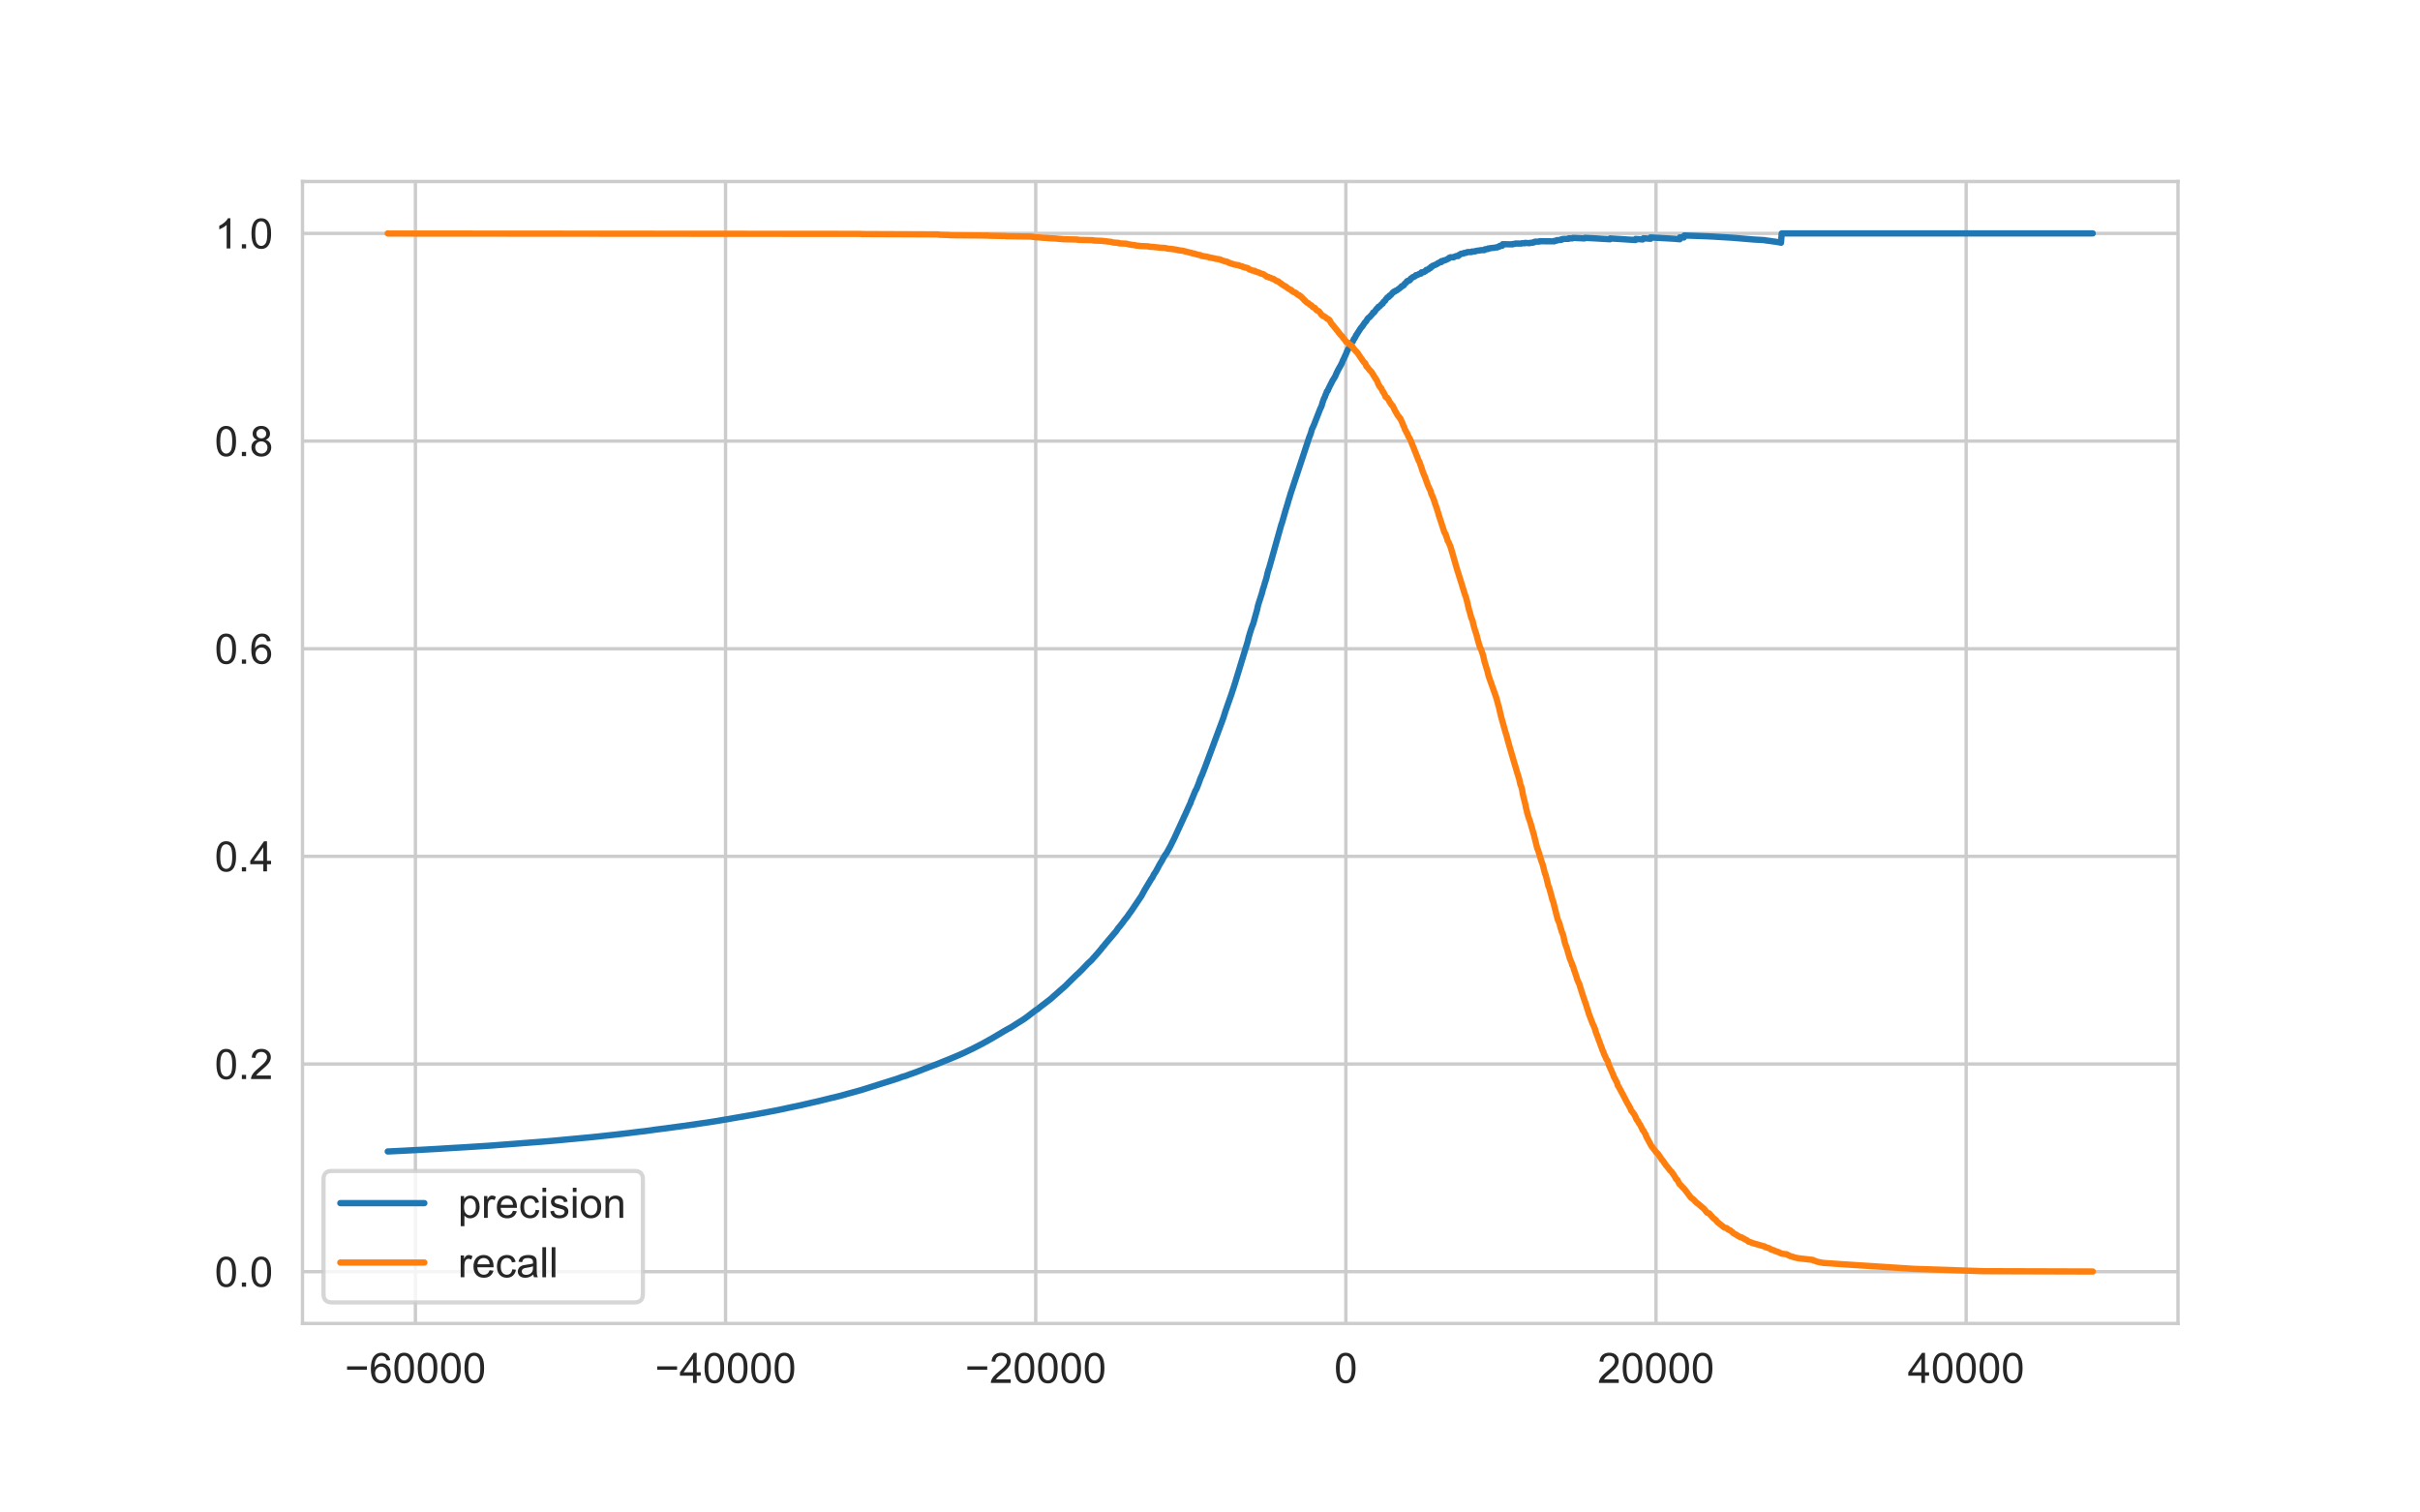 <?xml version="1.0" encoding="utf-8" standalone="no"?>
<!DOCTYPE svg PUBLIC "-//W3C//DTD SVG 1.1//EN"
  "http://www.w3.org/Graphics/SVG/1.1/DTD/svg11.dtd">
<!-- Created with matplotlib (https://matplotlib.org/) -->
<svg height="360pt" version="1.1" viewBox="0 0 576 360" width="576pt" xmlns="http://www.w3.org/2000/svg" xmlns:xlink="http://www.w3.org/1999/xlink">
 <defs>
  <style type="text/css">*{stroke-linecap:butt;stroke-linejoin:round;}</style>
 </defs>
 <g id="figure_1">
  <g id="patch_1">
   <path d="M 0 360 
L 576 360 
L 576 0 
L 0 0 
z
" style="fill:#ffffff;"/>
  </g>
  <g id="axes_1">
   <g id="patch_2">
    <path d="M 72 315 
L 518.4 315 
L 518.4 43.2 
L 72 43.2 
z
" style="fill:#ffffff;"/>
   </g>
   <g id="matplotlib.axis_1">
    <g id="xtick_1">
     <g id="line2d_1">
      <path clip-path="url(#p959ad91ea9)" d="M 98.875 315 
L 98.875 43.2 
" style="fill:none;stroke:#cccccc;stroke-linecap:round;stroke-width:0.8;"/>
     </g>
     <g id="text_1">
      <!-- −60000 -->
      <g style="fill:#262626;" transform="translate(82.052 329.158)scale(0.1 -0.1)">
       <defs>
        <path d="M 52.828 31.203 
L 5.562 31.203 
L 5.562 39.406 
L 52.828 39.406 
z
" id="ArialMT-8722"/>
        <path d="M 49.75 54.047 
L 41.016 53.375 
Q 39.844 58.547 37.703 60.891 
Q 34.125 64.656 28.906 64.656 
Q 24.703 64.656 21.531 62.312 
Q 17.391 59.281 14.984 53.469 
Q 12.594 47.656 12.5 36.922 
Q 15.672 41.75 20.266 44.094 
Q 24.859 46.438 29.891 46.438 
Q 38.672 46.438 44.844 39.969 
Q 51.031 33.5 51.031 23.25 
Q 51.031 16.5 48.125 10.719 
Q 45.219 4.938 40.141 1.859 
Q 35.062 -1.219 28.609 -1.219 
Q 17.625 -1.219 10.688 6.859 
Q 3.766 14.938 3.766 33.5 
Q 3.766 54.25 11.422 63.672 
Q 18.109 71.875 29.438 71.875 
Q 37.891 71.875 43.281 67.141 
Q 48.688 62.406 49.75 54.047 
z
M 13.875 23.188 
Q 13.875 18.656 15.797 14.5 
Q 17.719 10.359 21.188 8.172 
Q 24.656 6 28.469 6 
Q 34.031 6 38.031 10.484 
Q 42.047 14.984 42.047 22.703 
Q 42.047 30.125 38.078 34.391 
Q 34.125 38.672 28.125 38.672 
Q 22.172 38.672 18.016 34.391 
Q 13.875 30.125 13.875 23.188 
z
" id="ArialMT-54"/>
        <path d="M 4.156 35.297 
Q 4.156 48 6.766 55.734 
Q 9.375 63.484 14.516 67.672 
Q 19.672 71.875 27.484 71.875 
Q 33.25 71.875 37.594 69.547 
Q 41.938 67.234 44.766 62.859 
Q 47.609 58.5 49.219 52.219 
Q 50.828 45.953 50.828 35.297 
Q 50.828 22.703 48.234 14.969 
Q 45.656 7.234 40.5 3 
Q 35.359 -1.219 27.484 -1.219 
Q 17.141 -1.219 11.234 6.203 
Q 4.156 15.141 4.156 35.297 
z
M 13.188 35.297 
Q 13.188 17.672 17.312 11.828 
Q 21.438 6 27.484 6 
Q 33.547 6 37.672 11.859 
Q 41.797 17.719 41.797 35.297 
Q 41.797 52.984 37.672 58.781 
Q 33.547 64.594 27.391 64.594 
Q 21.344 64.594 17.719 59.469 
Q 13.188 52.938 13.188 35.297 
z
" id="ArialMT-48"/>
       </defs>
       <use xlink:href="#ArialMT-8722"/>
       <use x="58.398" xlink:href="#ArialMT-54"/>
       <use x="114.014" xlink:href="#ArialMT-48"/>
       <use x="169.629" xlink:href="#ArialMT-48"/>
       <use x="225.244" xlink:href="#ArialMT-48"/>
       <use x="280.859" xlink:href="#ArialMT-48"/>
      </g>
     </g>
    </g>
    <g id="xtick_2">
     <g id="line2d_2">
      <path clip-path="url(#p959ad91ea9)" d="M 172.696 315 
L 172.696 43.2 
" style="fill:none;stroke:#cccccc;stroke-linecap:round;stroke-width:0.8;"/>
     </g>
     <g id="text_2">
      <!-- −40000 -->
      <g style="fill:#262626;" transform="translate(155.873 329.158)scale(0.1 -0.1)">
       <defs>
        <path d="M 32.328 0 
L 32.328 17.141 
L 1.266 17.141 
L 1.266 25.203 
L 33.938 71.578 
L 41.109 71.578 
L 41.109 25.203 
L 50.781 25.203 
L 50.781 17.141 
L 41.109 17.141 
L 41.109 0 
z
M 32.328 25.203 
L 32.328 57.469 
L 9.906 25.203 
z
" id="ArialMT-52"/>
       </defs>
       <use xlink:href="#ArialMT-8722"/>
       <use x="58.398" xlink:href="#ArialMT-52"/>
       <use x="114.014" xlink:href="#ArialMT-48"/>
       <use x="169.629" xlink:href="#ArialMT-48"/>
       <use x="225.244" xlink:href="#ArialMT-48"/>
       <use x="280.859" xlink:href="#ArialMT-48"/>
      </g>
     </g>
    </g>
    <g id="xtick_3">
     <g id="line2d_3">
      <path clip-path="url(#p959ad91ea9)" d="M 246.516 315 
L 246.516 43.2 
" style="fill:none;stroke:#cccccc;stroke-linecap:round;stroke-width:0.8;"/>
     </g>
     <g id="text_3">
      <!-- −20000 -->
      <g style="fill:#262626;" transform="translate(229.694 329.158)scale(0.1 -0.1)">
       <defs>
        <path d="M 50.344 8.453 
L 50.344 0 
L 3.031 0 
Q 2.938 3.172 4.047 6.109 
Q 5.859 10.938 9.828 15.625 
Q 13.812 20.312 21.344 26.469 
Q 33.016 36.031 37.109 41.625 
Q 41.219 47.219 41.219 52.203 
Q 41.219 57.422 37.469 61 
Q 33.734 64.594 27.734 64.594 
Q 21.391 64.594 17.578 60.781 
Q 13.766 56.984 13.719 50.25 
L 4.688 51.172 
Q 5.609 61.281 11.656 66.578 
Q 17.719 71.875 27.938 71.875 
Q 38.234 71.875 44.234 66.156 
Q 50.25 60.453 50.25 52 
Q 50.25 47.703 48.484 43.547 
Q 46.734 39.406 42.656 34.812 
Q 38.578 30.219 29.109 22.219 
Q 21.188 15.578 18.938 13.203 
Q 16.703 10.844 15.234 8.453 
z
" id="ArialMT-50"/>
       </defs>
       <use xlink:href="#ArialMT-8722"/>
       <use x="58.398" xlink:href="#ArialMT-50"/>
       <use x="114.014" xlink:href="#ArialMT-48"/>
       <use x="169.629" xlink:href="#ArialMT-48"/>
       <use x="225.244" xlink:href="#ArialMT-48"/>
       <use x="280.859" xlink:href="#ArialMT-48"/>
      </g>
     </g>
    </g>
    <g id="xtick_4">
     <g id="line2d_4">
      <path clip-path="url(#p959ad91ea9)" d="M 320.337 315 
L 320.337 43.2 
" style="fill:none;stroke:#cccccc;stroke-linecap:round;stroke-width:0.8;"/>
     </g>
     <g id="text_4">
      <!-- 0 -->
      <g style="fill:#262626;" transform="translate(317.557 329.158)scale(0.1 -0.1)">
       <use xlink:href="#ArialMT-48"/>
      </g>
     </g>
    </g>
    <g id="xtick_5">
     <g id="line2d_5">
      <path clip-path="url(#p959ad91ea9)" d="M 394.158 315 
L 394.158 43.2 
" style="fill:none;stroke:#cccccc;stroke-linecap:round;stroke-width:0.8;"/>
     </g>
     <g id="text_5">
      <!-- 20000 -->
      <g style="fill:#262626;" transform="translate(380.255 329.158)scale(0.1 -0.1)">
       <use xlink:href="#ArialMT-50"/>
       <use x="55.615" xlink:href="#ArialMT-48"/>
       <use x="111.23" xlink:href="#ArialMT-48"/>
       <use x="166.846" xlink:href="#ArialMT-48"/>
       <use x="222.461" xlink:href="#ArialMT-48"/>
      </g>
     </g>
    </g>
    <g id="xtick_6">
     <g id="line2d_6">
      <path clip-path="url(#p959ad91ea9)" d="M 467.978 315 
L 467.978 43.2 
" style="fill:none;stroke:#cccccc;stroke-linecap:round;stroke-width:0.8;"/>
     </g>
     <g id="text_6">
      <!-- 40000 -->
      <g style="fill:#262626;" transform="translate(454.076 329.158)scale(0.1 -0.1)">
       <use xlink:href="#ArialMT-52"/>
       <use x="55.615" xlink:href="#ArialMT-48"/>
       <use x="111.23" xlink:href="#ArialMT-48"/>
       <use x="166.846" xlink:href="#ArialMT-48"/>
       <use x="222.461" xlink:href="#ArialMT-48"/>
      </g>
     </g>
    </g>
   </g>
   <g id="matplotlib.axis_2">
    <g id="ytick_1">
     <g id="line2d_7">
      <path clip-path="url(#p959ad91ea9)" d="M 72 302.685 
L 518.4 302.685 
" style="fill:none;stroke:#cccccc;stroke-linecap:round;stroke-width:0.8;"/>
     </g>
     <g id="text_7">
      <!-- 0.0 -->
      <g style="fill:#262626;" transform="translate(51.1 306.264)scale(0.1 -0.1)">
       <defs>
        <path d="M 9.078 0 
L 9.078 10.016 
L 19.094 10.016 
L 19.094 0 
z
" id="ArialMT-46"/>
       </defs>
       <use xlink:href="#ArialMT-48"/>
       <use x="55.615" xlink:href="#ArialMT-46"/>
       <use x="83.398" xlink:href="#ArialMT-48"/>
      </g>
     </g>
    </g>
    <g id="ytick_2">
     <g id="line2d_8">
      <path clip-path="url(#p959ad91ea9)" d="M 72 253.259 
L 518.4 253.259 
" style="fill:none;stroke:#cccccc;stroke-linecap:round;stroke-width:0.8;"/>
     </g>
     <g id="text_8">
      <!-- 0.2 -->
      <g style="fill:#262626;" transform="translate(51.1 256.838)scale(0.1 -0.1)">
       <use xlink:href="#ArialMT-48"/>
       <use x="55.615" xlink:href="#ArialMT-46"/>
       <use x="83.398" xlink:href="#ArialMT-50"/>
      </g>
     </g>
    </g>
    <g id="ytick_3">
     <g id="line2d_9">
      <path clip-path="url(#p959ad91ea9)" d="M 72 203.833 
L 518.4 203.833 
" style="fill:none;stroke:#cccccc;stroke-linecap:round;stroke-width:0.8;"/>
     </g>
     <g id="text_9">
      <!-- 0.4 -->
      <g style="fill:#262626;" transform="translate(51.1 207.412)scale(0.1 -0.1)">
       <use xlink:href="#ArialMT-48"/>
       <use x="55.615" xlink:href="#ArialMT-46"/>
       <use x="83.398" xlink:href="#ArialMT-52"/>
      </g>
     </g>
    </g>
    <g id="ytick_4">
     <g id="line2d_10">
      <path clip-path="url(#p959ad91ea9)" d="M 72 154.407 
L 518.4 154.407 
" style="fill:none;stroke:#cccccc;stroke-linecap:round;stroke-width:0.8;"/>
     </g>
     <g id="text_10">
      <!-- 0.6 -->
      <g style="fill:#262626;" transform="translate(51.1 157.986)scale(0.1 -0.1)">
       <use xlink:href="#ArialMT-48"/>
       <use x="55.615" xlink:href="#ArialMT-46"/>
       <use x="83.398" xlink:href="#ArialMT-54"/>
      </g>
     </g>
    </g>
    <g id="ytick_5">
     <g id="line2d_11">
      <path clip-path="url(#p959ad91ea9)" d="M 72 104.981 
L 518.4 104.981 
" style="fill:none;stroke:#cccccc;stroke-linecap:round;stroke-width:0.8;"/>
     </g>
     <g id="text_11">
      <!-- 0.8 -->
      <g style="fill:#262626;" transform="translate(51.1 108.56)scale(0.1 -0.1)">
       <defs>
        <path d="M 17.672 38.812 
Q 12.203 40.828 9.562 44.531 
Q 6.938 48.25 6.938 53.422 
Q 6.938 61.234 12.547 66.547 
Q 18.172 71.875 27.484 71.875 
Q 36.859 71.875 42.578 66.422 
Q 48.297 60.984 48.297 53.172 
Q 48.297 48.188 45.672 44.5 
Q 43.062 40.828 37.75 38.812 
Q 44.344 36.672 47.781 31.875 
Q 51.219 27.094 51.219 20.453 
Q 51.219 11.281 44.719 5.031 
Q 38.234 -1.219 27.641 -1.219 
Q 17.047 -1.219 10.547 5.047 
Q 4.047 11.328 4.047 20.703 
Q 4.047 27.688 7.594 32.391 
Q 11.141 37.109 17.672 38.812 
z
M 15.922 53.719 
Q 15.922 48.641 19.188 45.406 
Q 22.469 42.188 27.688 42.188 
Q 32.766 42.188 36.016 45.375 
Q 39.266 48.578 39.266 53.219 
Q 39.266 58.062 35.906 61.359 
Q 32.562 64.656 27.594 64.656 
Q 22.562 64.656 19.234 61.422 
Q 15.922 58.203 15.922 53.719 
z
M 13.094 20.656 
Q 13.094 16.891 14.875 13.375 
Q 16.656 9.859 20.172 7.922 
Q 23.688 6 27.734 6 
Q 34.031 6 38.125 10.047 
Q 42.234 14.109 42.234 20.359 
Q 42.234 26.703 38.016 30.859 
Q 33.797 35.016 27.438 35.016 
Q 21.234 35.016 17.156 30.906 
Q 13.094 26.812 13.094 20.656 
z
" id="ArialMT-56"/>
       </defs>
       <use xlink:href="#ArialMT-48"/>
       <use x="55.615" xlink:href="#ArialMT-46"/>
       <use x="83.398" xlink:href="#ArialMT-56"/>
      </g>
     </g>
    </g>
    <g id="ytick_6">
     <g id="line2d_12">
      <path clip-path="url(#p959ad91ea9)" d="M 72 55.555 
L 518.4 55.555 
" style="fill:none;stroke:#cccccc;stroke-linecap:round;stroke-width:0.8;"/>
     </g>
     <g id="text_12">
      <!-- 1.0 -->
      <g style="fill:#262626;" transform="translate(51.1 59.133)scale(0.1 -0.1)">
       <defs>
        <path d="M 37.25 0 
L 28.469 0 
L 28.469 56 
Q 25.297 52.984 20.141 49.953 
Q 14.984 46.922 10.891 45.406 
L 10.891 53.906 
Q 18.266 57.375 23.781 62.297 
Q 29.297 67.234 31.594 71.875 
L 37.25 71.875 
z
" id="ArialMT-49"/>
       </defs>
       <use xlink:href="#ArialMT-49"/>
       <use x="55.615" xlink:href="#ArialMT-46"/>
       <use x="83.398" xlink:href="#ArialMT-48"/>
      </g>
     </g>
    </g>
   </g>
   <g id="line2d_13">
    <path clip-path="url(#p959ad91ea9)" d="M 92.291 274.071 
L 92.438 274.068 
L 93.235 274.031 
L 97.775 273.807 
L 103.717 273.482 
L 107.39 273.257 
L 107.861 273.228 
L 110.526 273.076 
L 116.984 272.666 
L 118.527 272.541 
L 122.406 272.252 
L 124.058 272.124 
L 124.266 272.103 
L 129.057 271.741 
L 130.588 271.614 
L 132.304 271.462 
L 140.6 270.686 
L 140.818 270.667 
L 142.159 270.529 
L 146.694 270.038 
L 147.491 269.941 
L 149.151 269.748 
L 149.508 269.707 
L 151.774 269.421 
L 151.94 269.399 
L 153.391 269.24 
L 155.639 268.924 
L 155.75 268.906 
L 158.479 268.561 
L 159.018 268.487 
L 161.969 268.085 
L 162.288 268.047 
L 164.157 267.783 
L 164.366 267.757 
L 169.35 267.023 
L 169.579 266.983 
L 170.616 266.819 
L 171.941 266.594 
L 179.649 265.266 
L 179.832 265.233 
L 183.247 264.589 
L 183.371 264.567 
L 184.222 264.404 
L 184.33 264.382 
L 185.334 264.185 
L 186.024 264.043 
L 188.401 263.524 
L 188.51 263.499 
L 189.471 263.309 
L 189.64 263.27 
L 190.833 263.014 
L 191.187 262.929 
L 193.339 262.43 
L 195.161 262.018 
L 195.701 261.878 
L 196.429 261.698 
L 197.191 261.512 
L 197.72 261.372 
L 198.497 261.204 
L 199.529 260.947 
L 199.85 260.87 
L 200.504 260.693 
L 201.309 260.47 
L 201.419 260.43 
L 203.059 259.987 
L 204.501 259.585 
L 205.125 259.413 
L 205.386 259.323 
L 213.6 256.737 
L 213.727 256.689 
L 214.259 256.496 
L 214.621 256.346 
L 214.819 256.291 
L 215.666 256.048 
L 215.797 256.002 
L 216.276 255.809 
L 216.541 255.703 
L 216.959 255.572 
L 218.33 255.072 
L 218.441 255.034 
L 218.663 254.932 
L 219.125 254.768 
L 220.013 254.408 
L 220.432 254.263 
L 220.556 254.217 
L 220.96 254.048 
L 223.054 253.264 
L 224.229 252.785 
L 224.559 252.643 
L 225.449 252.292 
L 225.927 252.104 
L 226.331 251.936 
L 227.97 251.247 
L 228.385 251.067 
L 229.533 250.553 
L 229.704 250.47 
L 230.159 250.254 
L 230.331 250.162 
L 230.734 249.979 
L 230.879 249.903 
L 231.437 249.646 
L 233.829 248.411 
L 233.942 248.352 
L 234.246 248.18 
L 234.485 248.045 
L 234.902 247.826 
L 235.16 247.679 
L 235.472 247.489 
L 235.589 247.428 
L 236.09 247.156 
L 238.546 245.699 
L 238.827 245.528 
L 239.22 245.301 
L 239.931 244.9 
L 240.106 244.798 
L 240.394 244.67 
L 241.253 244.126 
L 241.539 243.957 
L 241.702 243.839 
L 243.643 242.619 
L 243.754 242.535 
L 244.435 242.053 
L 246.478 240.489 
L 246.601 240.401 
L 247.028 240.153 
L 247.251 239.945 
L 248.056 239.3 
L 248.191 239.206 
L 248.43 239.032 
L 250.136 237.714 
L 250.366 237.502 
L 250.538 237.347 
L 251.068 236.873 
L 251.343 236.65 
L 251.458 236.527 
L 251.704 236.326 
L 252.121 235.941 
L 252.21 235.848 
L 252.23 235.853 
L 252.444 235.661 
L 252.794 235.348 
L 253.007 235.175 
L 253.278 234.941 
L 253.392 234.83 
L 253.565 234.686 
L 253.694 234.554 
L 253.916 234.321 
L 254.074 234.19 
L 254.214 234.022 
L 256.278 232 
L 256.532 231.788 
L 257.318 231.024 
L 257.432 230.917 
L 259.003 229.262 
L 259.184 229.125 
L 259.399 228.906 
L 259.485 228.828 
L 259.642 228.7 
L 259.897 228.436 
L 260.288 227.962 
L 260.428 227.835 
L 260.864 227.325 
L 261.029 227.152 
L 261.143 227.026 
L 262.078 225.916 
L 262.204 225.766 
L 262.41 225.453 
L 262.594 225.279 
L 262.707 225.158 
L 262.945 224.868 
L 263.057 224.699 
L 265.696 221.593 
L 265.82 221.408 
L 265.929 221.235 
L 266.16 220.897 
L 266.577 220.427 
L 267.03 219.832 
L 267.141 219.715 
L 267.353 219.413 
L 267.567 219.104 
L 268.258 218.243 
L 268.431 218 
L 268.808 217.439 
L 269.024 217.176 
L 269.765 216.096 
L 270.146 215.514 
L 270.272 215.343 
L 270.434 215.108 
L 270.566 214.897 
L 271.691 213.235 
L 271.824 212.988 
L 271.984 212.67 
L 272.218 212.265 
L 272.415 211.889 
L 274.027 209.199 
L 274.203 208.977 
L 274.34 208.746 
L 274.443 208.549 
L 274.648 208.124 
L 274.784 207.925 
L 274.914 207.74 
L 275.302 207.114 
L 275.356 206.964 
L 275.637 206.491 
L 275.776 206.181 
L 275.901 205.952 
L 276.626 204.74 
L 276.765 204.443 
L 277.071 203.897 
L 277.073 203.906 
L 277.165 203.753 
L 277.295 203.534 
L 277.478 203.298 
L 277.646 203.075 
L 277.874 202.669 
L 278.539 201.462 
L 278.621 201.3 
L 278.898 200.734 
L 278.994 200.539 
L 279.115 200.295 
L 279.264 199.998 
L 279.451 199.633 
L 281.53 195.108 
L 281.892 194.293 
L 282.043 194.003 
L 282.768 192.387 
L 282.901 192.076 
L 283.03 191.803 
L 283.21 191.416 
L 283.341 191.187 
L 283.415 190.933 
L 283.546 190.53 
L 283.828 189.911 
L 283.957 189.576 
L 284.509 188.225 
L 284.625 188.044 
L 284.843 187.655 
L 284.963 187.306 
L 285.105 186.974 
L 285.497 185.943 
L 285.564 185.708 
L 285.696 185.347 
L 285.755 185.211 
L 285.903 184.866 
L 286.188 184.279 
L 286.309 183.889 
L 286.393 183.712 
L 286.875 182.456 
L 291.071 171.177 
L 291.257 170.621 
L 291.352 170.308 
L 291.544 169.72 
L 291.666 169.295 
L 291.84 168.819 
L 291.846 168.829 
L 291.896 168.698 
L 292.037 168.244 
L 293.123 165.169 
L 293.239 164.791 
L 293.536 163.904 
L 293.613 163.683 
L 293.724 163.309 
L 293.872 162.864 
L 296.979 152.672 
L 297.255 151.493 
L 297.342 151.267 
L 297.465 150.815 
L 297.778 149.819 
L 298.154 148.744 
L 298.255 148.57 
L 298.496 147.715 
L 298.501 147.725 
L 298.531 147.564 
L 298.692 146.987 
L 299.247 144.983 
L 299.384 144.296 
L 299.543 143.74 
L 300.206 141.657 
L 300.329 141.3 
L 300.651 140.056 
L 300.655 140.066 
L 300.802 139.674 
L 301.123 138.523 
L 301.129 138.532 
L 301.177 138.423 
L 301.448 137.501 
L 301.671 136.511 
L 301.747 136.203 
L 301.948 135.536 
L 302.131 134.996 
L 305.008 124.743 
L 305.11 124.527 
L 306.096 121.087 
L 306.099 121.095 
L 306.179 120.887 
L 306.325 120.324 
L 306.337 120.332 
L 306.457 119.954 
L 306.677 119.162 
L 306.767 118.871 
L 306.864 118.541 
L 306.943 118.363 
L 307.087 117.797 
L 311.668 103.939 
L 311.728 103.849 
L 312.011 103.07 
L 312.253 102.186 
L 312.711 101.199 
L 314.305 97.122 
L 314.373 97.039 
L 314.515 96.731 
L 314.644 96.338 
L 314.764 95.888 
L 315.139 94.82 
L 315.358 94.453 
L 315.46 94.062 
L 315.652 93.681 
L 315.844 93.123 
L 315.998 93.042 
L 316.205 92.531 
L 316.313 92.318 
L 316.313 92.324 
L 316.4 92.137 
L 316.508 91.908 
L 317.081 90.801 
L 317.152 90.594 
L 317.178 90.604 
L 317.309 90.365 
L 317.7 89.759 
L 317.839 89.484 
L 318.086 88.886 
L 318.198 88.646 
L 318.264 88.568 
L 318.381 88.256 
L 319.108 86.966 
L 319.175 86.871 
L 319.39 86.393 
L 319.43 86.369 
L 319.45 86.302 
L 319.601 85.864 
L 319.904 85.258 
L 319.957 85.195 
L 319.958 85.161 
L 320.08 84.877 
L 320.089 84.882 
L 320.113 84.779 
L 320.12 84.784 
L 320.319 84.37 
L 320.777 83.27 
L 320.918 83.109 
L 321.13 82.704 
L 321.135 82.708 
L 321.295 82.41 
L 321.397 82.207 
L 321.616 81.801 
L 321.72 81.602 
L 322.028 81.205 
L 322.258 80.666 
L 322.387 80.583 
L 322.592 80.179 
L 322.654 80.111 
L 322.786 79.762 
L 322.816 79.77 
L 322.862 79.701 
L 323.78 78.254 
L 323.938 78.036 
L 324.234 77.709 
L 324.288 77.645 
L 324.443 77.379 
L 324.519 77.274 
L 324.907 76.709 
L 324.996 76.644 
L 325.16 76.449 
L 325.178 76.456 
L 325.202 76.38 
L 325.216 76.39 
L 325.508 75.879 
L 325.508 75.882 
L 325.691 75.67 
L 325.995 75.484 
L 326 75.487 
L 326.004 75.449 
L 326.04 75.41 
L 326.755 74.616 
L 326.818 74.396 
L 326.851 74.406 
L 327.074 74.347 
L 327.427 73.816 
L 327.522 73.75 
L 327.633 73.52 
L 327.824 73.362 
L 327.991 73.271 
L 328.072 73.041 
L 328.084 73.047 
L 328.206 72.992 
L 328.462 72.825 
L 328.529 72.751 
L 328.731 72.519 
L 328.812 72.453 
L 328.92 72.35 
L 329.102 72.261 
L 329.269 71.902 
L 329.276 71.905 
L 329.32 71.87 
L 329.328 71.833 
L 329.688 71.566 
L 329.718 71.531 
L 329.721 71.49 
L 329.858 71.214 
L 329.954 71.135 
L 329.954 71.137 
L 330.084 70.975 
L 330.197 70.813 
L 330.223 70.821 
L 330.441 70.758 
L 330.602 70.611 
L 330.606 70.614 
L 330.624 70.536 
L 330.702 70.375 
L 330.736 70.381 
L 330.918 70.316 
L 330.997 70.191 
L 331.025 70.199 
L 331.116 70.131 
L 331.513 69.611 
L 331.516 69.616 
L 331.708 69.555 
L 331.807 69.396 
L 332.057 69.346 
L 332.2 69.187 
L 332.206 69.189 
L 332.434 69.129 
L 333.451 68.362 
L 333.616 68.121 
L 333.617 68.124 
L 333.874 68.076 
L 333.955 67.959 
L 333.992 67.964 
L 334.135 67.893 
L 334.334 67.534 
L 334.463 67.459 
L 334.622 67.296 
L 334.622 67.298 
L 334.739 67.23 
L 334.858 66.968 
L 335.117 66.815 
L 335.451 66.766 
L 335.576 66.638 
L 335.661 66.6 
L 335.662 66.555 
L 335.787 66.299 
L 335.936 66.234 
L 336.078 66.11 
L 336.239 66.041 
L 336.257 65.955 
L 336.296 65.963 
L 336.548 65.891 
L 336.693 65.814 
L 336.737 65.73 
L 336.797 65.746 
L 336.887 65.674 
L 336.985 65.499 
L 337.004 65.501 
L 337.245 65.494 
L 337.248 65.447 
L 337.364 65.413 
L 337.558 65.345 
L 337.639 65.3 
L 337.652 65.306 
L 337.743 65.216 
L 337.902 65.191 
L 338.211 65.127 
L 338.329 64.82 
L 338.948 64.757 
L 339.082 64.586 
L 339.32 64.516 
L 339.492 64.242 
L 339.81 64.199 
L 339.911 64.108 
L 339.929 64.109 
L 339.991 64.12 
L 340.038 64.073 
L 340.075 63.979 
L 340.174 63.888 
L 340.2 63.895 
L 340.443 63.818 
L 340.591 63.538 
L 340.613 63.546 
L 340.819 63.515 
L 340.973 63.282 
L 341.2 63.207 
L 341.253 63.159 
L 341.507 63.092 
L 341.644 63.007 
L 341.645 63.009 
L 341.892 62.933 
L 342.043 62.799 
L 342.232 62.726 
L 342.259 62.629 
L 342.334 62.635 
L 342.463 62.552 
L 342.465 62.554 
L 342.649 62.472 
L 342.764 62.377 
L 343.006 62.405 
L 343.006 62.353 
L 343.082 62.156 
L 343.122 62.163 
L 343.523 62.102 
L 343.586 62.003 
L 343.601 62.007 
L 343.985 61.934 
L 344.533 61.67 
L 344.758 61.579 
L 344.908 61.372 
L 345.145 61.285 
L 345.21 61.235 
L 345.253 61.243 
L 346.044 61.221 
L 346.221 61.076 
L 346.5 60.993 
L 346.616 60.952 
L 346.625 60.958 
L 347.06 60.943 
L 347.169 60.725 
L 347.198 60.732 
L 347.456 60.645 
L 347.587 60.484 
L 347.601 60.488 
L 347.782 60.442 
L 347.782 60.385 
L 347.893 60.396 
L 348.351 60.33 
L 348.432 60.22 
L 348.456 60.223 
L 348.989 60.159 
L 349.127 60.052 
L 349.246 60.003 
L 350.253 59.99 
L 350.341 59.872 
L 350.37 59.875 
L 351.12 59.831 
L 351.122 59.769 
L 351.19 59.774 
L 351.424 59.725 
L 351.513 59.679 
L 351.514 59.68 
L 352.205 59.614 
L 352.335 59.558 
L 353.347 59.519 
L 353.454 59.332 
L 353.46 59.334 
L 354.186 59.266 
L 354.219 59.136 
L 354.293 59.143 
L 354.675 59.104 
L 354.853 59.048 
L 355.753 58.969 
L 355.856 58.912 
L 356.38 58.886 
L 356.495 58.758 
L 356.853 58.715 
L 356.976 58.512 
L 356.99 58.515 
L 357.553 58.494 
L 357.655 58.134 
L 360.025 58.157 
L 360.044 58.08 
L 360.137 58.091 
L 360.564 58.035 
L 360.693 57.963 
L 362.081 57.979 
L 362.178 57.901 
L 362.194 57.903 
L 362.949 57.89 
L 362.997 57.806 
L 363.065 57.813 
L 364.062 57.891 
L 364.165 57.805 
L 364.814 57.764 
L 364.924 57.678 
L 364.93 57.68 
L 365.126 57.696 
L 365.126 57.604 
L 365.235 57.612 
L 365.34 57.527 
L 366.392 57.502 
L 366.479 57.415 
L 366.481 57.416 
L 369.948 57.443 
L 369.949 57.332 
L 370.045 57.338 
L 370.522 57.27 
L 370.568 57.158 
L 370.624 57.164 
L 371.586 57.101 
L 371.586 56.982 
L 371.663 56.99 
L 371.856 56.998 
L 371.955 56.881 
L 371.956 56.881 
L 373.395 56.841 
L 373.398 56.713 
L 373.505 56.719 
L 374.222 56.752 
L 374.396 56.622 
L 375.986 56.695 
L 377.129 56.756 
L 377.248 56.611 
L 380.123 56.763 
L 383.204 56.949 
L 383.207 56.75 
L 383.28 56.755 
L 386.282 56.939 
L 389.282 57.134 
L 389.287 56.872 
L 389.397 56.882 
L 391.008 56.993 
L 391.162 56.709 
L 391.167 56.711 
L 392.852 56.837 
L 392.864 56.517 
L 392.942 56.524 
L 398.588 56.831 
L 398.851 56.862 
L 399.809 56.951 
L 399.829 56.487 
L 399.922 56.492 
L 400.766 56.535 
L 400.901 56.049 
L 406.154 56.235 
L 407.769 56.313 
L 412.348 56.589 
L 417.376 57.008 
L 420.043 57.159 
L 420.109 57.202 
L 421.567 57.385 
L 421.571 57.399 
L 422.696 57.548 
L 423.841 57.742 
L 423.911 57.781 
L 424.079 55.555 
L 498.109 55.555 
L 498.109 55.555 
" style="fill:none;stroke:#1f77b4;stroke-linecap:round;stroke-width:1.5;"/>
   </g>
   <g id="line2d_14">
    <path clip-path="url(#p959ad91ea9)" d="M 92.291 55.555 
L 92.405 55.594 
L 204.821 55.673 
L 204.937 55.712 
L 223.385 55.791 
L 223.498 55.87 
L 225.998 55.949 
L 226.111 55.988 
L 235.183 56.067 
L 235.295 56.107 
L 239.368 56.186 
L 239.481 56.225 
L 245.348 56.304 
L 245.459 56.343 
L 246.392 56.422 
L 246.496 56.462 
L 247.752 56.541 
L 247.864 56.58 
L 249.427 56.659 
L 249.536 56.698 
L 251.513 56.777 
L 251.62 56.817 
L 252.825 56.896 
L 252.939 56.935 
L 256.491 57.014 
L 256.603 57.093 
L 260.182 57.172 
L 260.289 57.251 
L 262.465 57.33 
L 262.576 57.369 
L 263.509 57.448 
L 263.625 57.487 
L 264.453 57.566 
L 264.567 57.606 
L 264.855 57.685 
L 264.947 57.724 
L 266.216 57.803 
L 266.332 57.921 
L 268.117 58 
L 268.228 58.04 
L 268.56 58.119 
L 268.667 58.158 
L 269.209 58.237 
L 269.321 58.276 
L 270.181 58.355 
L 270.299 58.434 
L 271.234 58.513 
L 271.349 58.552 
L 273.342 58.631 
L 273.452 58.71 
L 274.802 58.789 
L 274.919 58.829 
L 275.822 58.907 
L 275.936 58.947 
L 277.386 59.026 
L 277.501 59.065 
L 277.823 59.144 
L 277.932 59.184 
L 279.018 59.262 
L 279.127 59.302 
L 279.735 59.381 
L 279.847 59.42 
L 280.433 59.499 
L 280.545 59.578 
L 281.393 59.657 
L 281.502 59.696 
L 281.948 59.775 
L 282.062 59.854 
L 282.546 59.933 
L 282.653 59.973 
L 282.769 60.012 
L 283.132 60.091 
L 283.261 60.13 
L 283.668 60.209 
L 283.771 60.288 
L 284.298 60.367 
L 284.398 60.406 
L 284.67 60.485 
L 284.782 60.525 
L 285.08 60.604 
L 285.188 60.643 
L 285.662 60.722 
L 285.785 60.761 
L 285.91 60.84 
L 286.022 60.919 
L 286.681 60.998 
L 286.801 61.038 
L 287.329 61.116 
L 287.438 61.156 
L 287.828 61.235 
L 287.936 61.314 
L 288.525 61.393 
L 288.636 61.432 
L 289.161 61.511 
L 289.273 61.59 
L 289.966 61.669 
L 290.075 61.708 
L 290.507 61.787 
L 290.632 61.866 
L 290.792 61.945 
L 290.901 61.984 
L 291.135 62.063 
L 291.241 62.103 
L 291.572 62.182 
L 291.684 62.221 
L 292.065 62.3 
L 292.184 62.339 
L 292.323 62.418 
L 292.437 62.537 
L 292.758 62.615 
L 292.869 62.655 
L 293.079 62.734 
L 293.186 62.773 
L 293.51 62.852 
L 293.644 62.931 
L 294.083 63.01 
L 294.194 63.049 
L 294.858 63.128 
L 294.968 63.207 
L 295.16 63.286 
L 295.275 63.325 
L 295.678 63.404 
L 295.805 63.523 
L 296.141 63.602 
L 296.251 63.641 
L 296.664 63.72 
L 296.775 63.759 
L 297.038 63.838 
L 297.15 63.996 
L 297.334 64.075 
L 297.454 64.154 
L 297.724 64.233 
L 297.846 64.272 
L 297.973 64.351 
L 298.078 64.39 
L 298.667 64.469 
L 298.784 64.627 
L 299.169 64.706 
L 299.27 64.785 
L 299.626 64.864 
L 299.745 64.903 
L 299.881 64.982 
L 299.997 65.061 
L 300.288 65.14 
L 300.4 65.179 
L 300.708 65.258 
L 300.822 65.337 
L 300.892 65.416 
L 300.998 65.456 
L 301.084 65.534 
L 301.202 65.613 
L 301.369 65.692 
L 301.484 65.85 
L 301.959 65.929 
L 302.066 66.047 
L 302.418 66.126 
L 302.527 66.166 
L 302.632 66.244 
L 302.74 66.323 
L 303.168 66.402 
L 303.318 66.56 
L 303.495 66.639 
L 303.611 66.718 
L 303.703 66.797 
L 303.804 66.876 
L 304.216 66.954 
L 304.333 67.112 
L 304.487 67.191 
L 304.598 67.27 
L 304.689 67.349 
L 304.79 67.388 
L 304.908 67.467 
L 305.008 67.625 
L 305.225 67.704 
L 305.346 67.822 
L 305.532 67.901 
L 305.643 68.02 
L 305.773 68.098 
L 305.903 68.138 
L 306.096 68.217 
L 306.208 68.335 
L 306.321 68.414 
L 306.419 68.532 
L 306.549 68.611 
L 306.665 68.69 
L 306.811 68.769 
L 306.924 68.808 
L 307.029 68.887 
L 307.137 68.966 
L 307.378 69.045 
L 307.491 69.242 
L 307.637 69.321 
L 307.745 69.4 
L 307.91 69.518 
L 308.197 69.597 
L 308.339 69.676 
L 308.467 69.755 
L 308.639 69.952 
L 308.79 70.031 
L 308.904 70.15 
L 309.217 70.229 
L 309.329 70.426 
L 309.582 70.505 
L 309.706 70.662 
L 309.836 70.741 
L 309.941 70.939 
L 310.053 71.017 
L 310.162 71.096 
L 310.264 71.175 
L 310.392 71.412 
L 310.597 71.491 
L 310.699 71.688 
L 311.103 72.043 
L 311.353 72.122 
L 311.47 72.24 
L 311.572 72.319 
L 311.668 72.438 
L 311.909 72.595 
L 312.142 72.674 
L 312.253 72.871 
L 312.343 72.95 
L 312.472 73.108 
L 312.746 73.187 
L 312.858 73.226 
L 312.981 73.305 
L 313.092 73.503 
L 313.159 73.581 
L 313.277 73.739 
L 313.421 73.858 
L 313.63 73.936 
L 313.762 74.015 
L 313.925 74.094 
L 314.239 74.489 
L 314.373 74.686 
L 314.413 74.765 
L 314.811 75.159 
L 315.092 75.238 
L 315.206 75.317 
L 315.268 75.396 
L 315.46 75.514 
L 315.616 75.593 
L 315.924 75.909 
L 316.171 75.988 
L 316.306 76.067 
L 316.424 76.145 
L 316.893 77.013 
L 316.998 77.092 
L 317.117 77.289 
L 317.253 77.368 
L 317.595 77.842 
L 317.666 77.921 
L 317.802 78.078 
L 318.65 79.143 
L 318.676 79.222 
L 318.889 79.459 
L 318.976 79.538 
L 319.146 79.775 
L 319.24 79.853 
L 319.353 79.972 
L 319.48 80.051 
L 319.634 80.366 
L 320.071 80.84 
L 320.225 81.076 
L 320.283 81.155 
L 320.392 81.352 
L 320.644 81.51 
L 320.862 81.589 
L 321.259 82.023 
L 321.486 82.102 
L 321.603 82.26 
L 321.702 82.339 
L 321.859 82.457 
L 322.334 83.167 
L 323.041 83.916 
L 323.111 83.995 
L 324.357 85.849 
L 324.691 86.283 
L 324.851 86.362 
L 325.007 86.638 
L 325.102 86.875 
L 325.259 87.23 
L 325.424 87.309 
L 325.541 87.506 
L 325.604 87.585 
L 325.825 87.861 
L 325.857 87.94 
L 326.346 88.413 
L 326.392 88.492 
L 326.521 88.65 
L 327.251 89.873 
L 327.35 89.991 
L 327.537 90.267 
L 327.672 90.504 
L 327.791 90.741 
L 327.908 90.977 
L 327.971 91.174 
L 328.206 91.727 
L 328.272 91.806 
L 328.404 92.003 
L 328.587 92.279 
L 328.731 92.358 
L 328.877 92.673 
L 329.123 93.226 
L 329.269 93.305 
L 329.444 93.66 
L 329.468 93.738 
L 329.657 94.093 
L 329.786 94.448 
L 329.863 94.527 
L 329.954 94.606 
L 330.197 94.685 
L 330.303 94.882 
L 330.5 95.159 
L 330.736 95.632 
L 330.899 95.869 
L 331.323 96.5 
L 331.491 96.579 
L 331.692 97.012 
L 332.057 97.801 
L 332.122 97.88 
L 332.603 98.709 
L 332.69 98.906 
L 332.964 99.143 
L 333.068 99.419 
L 333.198 99.498 
L 333.295 99.576 
L 333.872 100.878 
L 334.004 101.273 
L 334.19 101.588 
L 334.463 102.377 
L 334.549 102.456 
L 334.659 102.693 
L 334.858 103.087 
L 334.955 103.166 
L 335.216 103.876 
L 335.294 103.955 
L 335.709 104.704 
L 336.815 107.466 
L 337.716 109.754 
L 337.816 109.832 
L 338.39 111.489 
L 338.496 111.844 
L 338.856 112.83 
L 339.038 113.225 
L 339.201 113.619 
L 339.288 113.895 
L 339.691 115 
L 339.755 115.237 
L 340.271 116.42 
L 340.335 116.499 
L 340.509 116.893 
L 340.669 117.564 
L 340.819 117.801 
L 340.845 117.88 
L 341.014 118.274 
L 341.424 119.339 
L 341.568 119.891 
L 341.706 120.207 
L 342.334 122.14 
L 342.364 122.219 
L 342.465 122.692 
L 342.563 122.929 
L 343.822 126.794 
L 343.883 126.873 
L 343.985 127.031 
L 344.079 127.11 
L 344.215 127.583 
L 344.269 127.781 
L 344.391 128.096 
L 344.438 128.175 
L 344.554 128.688 
L 344.598 128.767 
L 344.867 129.201 
L 345.091 129.792 
L 345.151 129.871 
L 345.277 130.266 
L 345.58 131.252 
L 346.45 134.289 
L 346.944 135.985 
L 347.058 136.301 
L 347.179 136.695 
L 347.976 139.22 
L 348.147 139.812 
L 348.303 140.285 
L 348.456 140.837 
L 348.556 141.113 
L 348.667 141.468 
L 348.902 142.099 
L 349.321 143.677 
L 349.42 144.19 
L 349.705 145.334 
L 349.805 145.571 
L 349.958 146.202 
L 350.212 147.109 
L 350.341 147.385 
L 350.513 147.819 
L 350.702 148.687 
L 350.852 149.279 
L 351.377 150.935 
L 351.45 151.133 
L 351.643 151.922 
L 351.72 152.237 
L 352.255 154.091 
L 352.387 154.288 
L 352.556 154.643 
L 353.006 155.985 
L 353.138 156.616 
L 353.354 157.523 
L 354.065 159.85 
L 354.186 160.403 
L 354.21 160.481 
L 354.321 160.915 
L 356.095 165.925 
L 356.232 166.398 
L 356.625 167.858 
L 356.778 168.331 
L 356.922 169.002 
L 357.315 170.698 
L 357.408 171.014 
L 358.257 174.051 
L 358.384 174.485 
L 358.487 174.761 
L 358.657 175.353 
L 358.953 176.497 
L 359.035 176.773 
L 359.207 177.404 
L 359.293 177.68 
L 360.603 182.177 
L 360.685 182.413 
L 361.109 183.873 
L 361.336 184.583 
L 361.435 184.938 
L 361.566 185.293 
L 361.869 186.713 
L 362.088 187.226 
L 362.305 188.054 
L 362.422 188.883 
L 363.129 191.762 
L 363.177 192.117 
L 363.532 193.537 
L 363.642 193.932 
L 363.781 194.445 
L 363.961 194.918 
L 364.217 195.667 
L 364.421 196.338 
L 364.526 196.772 
L 365.043 198.508 
L 365.905 201.979 
L 366.089 202.334 
L 366.849 204.858 
L 366.958 205.174 
L 367.059 205.45 
L 367.174 205.726 
L 367.561 207.265 
L 367.637 207.541 
L 367.746 208.014 
L 367.863 208.172 
L 368.113 209.119 
L 368.555 210.933 
L 368.673 211.13 
L 369.116 212.669 
L 369.201 212.984 
L 369.489 214.128 
L 369.599 214.404 
L 369.684 214.602 
L 370.744 218.783 
L 371.237 219.966 
L 371.348 220.518 
L 371.49 220.992 
L 371.598 221.268 
L 371.718 221.741 
L 371.979 222.333 
L 372.095 222.727 
L 372.444 224.345 
L 372.594 224.779 
L 372.824 225.41 
L 373.02 226.002 
L 373.409 227.343 
L 373.546 227.816 
L 373.65 228.171 
L 374.102 229.236 
L 374.222 229.749 
L 374.324 229.828 
L 374.493 230.222 
L 374.616 230.775 
L 374.849 231.366 
L 374.96 231.721 
L 375.297 232.747 
L 375.408 233.141 
L 375.677 233.772 
L 375.732 233.93 
L 375.878 234.127 
L 376.176 235.153 
L 376.268 235.39 
L 376.389 235.824 
L 377.023 237.756 
L 377.175 238.23 
L 377.291 238.506 
L 378.043 240.833 
L 378.151 241.228 
L 379.05 243.595 
L 379.182 243.871 
L 379.486 244.581 
L 379.653 244.975 
L 379.762 245.488 
L 379.898 245.804 
L 381.483 250.103 
L 381.637 250.379 
L 381.753 250.813 
L 381.939 251.168 
L 382.387 252.194 
L 382.544 252.352 
L 382.682 252.588 
L 382.774 252.904 
L 382.886 253.377 
L 383.922 255.704 
L 384.057 256.099 
L 384.114 256.296 
L 384.209 256.415 
L 384.902 257.756 
L 385.045 258.308 
L 385.384 258.86 
L 385.62 259.294 
L 387.385 262.647 
L 387.527 262.844 
L 387.615 263.002 
L 387.693 263.16 
L 388.034 263.752 
L 388.228 264.304 
L 388.353 264.422 
L 388.951 265.211 
L 389.076 265.448 
L 389.231 265.763 
L 389.337 265.921 
L 389.397 266.118 
L 389.508 266.434 
L 389.781 266.749 
L 389.885 266.907 
L 390.018 267.223 
L 390.369 267.696 
L 390.481 267.893 
L 391.008 268.998 
L 391.162 269.077 
L 391.296 269.392 
L 391.687 270.023 
L 391.757 270.339 
L 391.964 270.733 
L 393.074 272.785 
L 394.027 274.008 
L 394.164 274.244 
L 394.538 274.52 
L 395.355 275.704 
L 395.506 276.019 
L 395.73 276.177 
L 396.555 277.4 
L 396.714 277.558 
L 397.211 278.189 
L 397.428 278.465 
L 397.553 278.623 
L 397.859 278.899 
L 398.226 279.451 
L 398.359 279.609 
L 398.454 279.767 
L 398.844 280.398 
L 398.932 280.634 
L 399.241 280.832 
L 399.376 281.108 
L 399.484 281.305 
L 399.673 281.739 
L 399.847 281.897 
L 399.922 281.976 
L 400.206 282.252 
L 400.489 282.607 
L 400.744 282.804 
L 400.901 283.001 
L 401.096 283.238 
L 402.026 284.461 
L 402.13 284.619 
L 402.382 284.934 
L 402.508 285.092 
L 402.813 285.289 
L 403.046 285.486 
L 403.18 285.605 
L 403.345 285.762 
L 403.46 285.92 
L 403.697 286.157 
L 403.986 286.394 
L 404.214 286.551 
L 404.578 286.867 
L 405.599 287.735 
L 406.313 288.642 
L 406.793 288.8 
L 407.035 289.076 
L 407.27 289.352 
L 407.489 289.549 
L 407.643 289.786 
L 408.383 290.378 
L 408.538 290.575 
L 408.739 290.812 
L 408.924 291.009 
L 409.157 291.167 
L 410.375 292.153 
L 410.975 292.311 
L 411.263 292.547 
L 411.281 292.626 
L 411.775 292.823 
L 411.87 292.902 
L 412.342 293.257 
L 412.481 293.454 
L 412.894 293.691 
L 413.659 294.125 
L 413.668 294.165 
L 414.049 294.362 
L 414.055 294.401 
L 414.64 294.559 
L 414.845 294.717 
L 415.844 295.23 
L 416.12 295.506 
L 416.974 295.782 
L 416.975 295.821 
L 418.776 296.334 
L 419.319 296.492 
L 420.044 296.689 
L 420.109 296.807 
L 421.039 297.084 
L 421.217 297.202 
L 421.567 297.36 
L 421.571 297.439 
L 422.241 297.596 
L 422.467 297.754 
L 423.246 297.991 
L 423.346 298.07 
L 423.841 298.267 
L 424.079 298.385 
L 425.257 298.543 
L 426.095 298.977 
L 426.847 299.174 
L 426.942 299.253 
L 428.057 299.49 
L 431.504 299.884 
L 431.589 300.003 
L 432.182 300.16 
L 432.407 300.279 
L 433.093 300.436 
L 433.931 300.594 
L 437.869 300.87 
L 455.576 302.014 
L 472.105 302.567 
L 498.109 302.645 
L 498.109 302.645 
" style="fill:none;stroke:#ff7f0e;stroke-linecap:round;stroke-width:1.5;"/>
   </g>
   <g id="patch_3">
    <path d="M 72 315 
L 72 43.2 
" style="fill:none;stroke:#cccccc;stroke-linecap:square;stroke-linejoin:miter;stroke-width:0.8;"/>
   </g>
   <g id="patch_4">
    <path d="M 518.4 315 
L 518.4 43.2 
" style="fill:none;stroke:#cccccc;stroke-linecap:square;stroke-linejoin:miter;stroke-width:0.8;"/>
   </g>
   <g id="patch_5">
    <path d="M 72 315 
L 518.4 315 
" style="fill:none;stroke:#cccccc;stroke-linecap:square;stroke-linejoin:miter;stroke-width:0.8;"/>
   </g>
   <g id="patch_6">
    <path d="M 72 43.2 
L 518.4 43.2 
" style="fill:none;stroke:#cccccc;stroke-linecap:square;stroke-linejoin:miter;stroke-width:0.8;"/>
   </g>
   <g id="legend_1">
    <g id="patch_7">
     <path d="M 79 310 
L 151.017 310 
Q 153.017 310 153.017 308 
L 153.017 280.709 
Q 153.017 278.709 151.017 278.709 
L 79 278.709 
Q 77 278.709 77 280.709 
L 77 308 
Q 77 310 79 310 
z
" style="fill:#ffffff;opacity:0.8;stroke:#cccccc;stroke-linejoin:miter;"/>
    </g>
    <g id="line2d_15">
     <path d="M 81 286.367 
L 101 286.367 
" style="fill:none;stroke:#1f77b4;stroke-linecap:round;stroke-width:1.5;"/>
    </g>
    <g id="line2d_16"/>
    <g id="text_13">
     <!-- precision -->
     <g style="fill:#262626;" transform="translate(109 289.867)scale(0.1 -0.1)">
      <defs>
       <path d="M 6.594 -19.875 
L 6.594 51.859 
L 14.594 51.859 
L 14.594 45.125 
Q 17.438 49.078 21 51.047 
Q 24.562 53.031 29.641 53.031 
Q 36.281 53.031 41.359 49.609 
Q 46.438 46.188 49.016 39.953 
Q 51.609 33.734 51.609 26.312 
Q 51.609 18.359 48.75 11.984 
Q 45.906 5.609 40.453 2.219 
Q 35.016 -1.172 29 -1.172 
Q 24.609 -1.172 21.109 0.688 
Q 17.625 2.547 15.375 5.375 
L 15.375 -19.875 
z
M 14.547 25.641 
Q 14.547 15.625 18.594 10.844 
Q 22.656 6.062 28.422 6.062 
Q 34.281 6.062 38.453 11.016 
Q 42.625 15.969 42.625 26.375 
Q 42.625 36.281 38.547 41.203 
Q 34.469 46.141 28.812 46.141 
Q 23.188 46.141 18.859 40.891 
Q 14.547 35.641 14.547 25.641 
z
" id="ArialMT-112"/>
       <path d="M 6.5 0 
L 6.5 51.859 
L 14.406 51.859 
L 14.406 44 
Q 17.438 49.516 20 51.266 
Q 22.562 53.031 25.641 53.031 
Q 30.078 53.031 34.672 50.203 
L 31.641 42.047 
Q 28.422 43.953 25.203 43.953 
Q 22.312 43.953 20.016 42.219 
Q 17.719 40.484 16.75 37.406 
Q 15.281 32.719 15.281 27.156 
L 15.281 0 
z
" id="ArialMT-114"/>
       <path d="M 42.094 16.703 
L 51.172 15.578 
Q 49.031 7.625 43.219 3.219 
Q 37.406 -1.172 28.375 -1.172 
Q 17 -1.172 10.328 5.828 
Q 3.656 12.844 3.656 25.484 
Q 3.656 38.578 10.391 45.797 
Q 17.141 53.031 27.875 53.031 
Q 38.281 53.031 44.875 45.953 
Q 51.469 38.875 51.469 26.031 
Q 51.469 25.25 51.422 23.688 
L 12.75 23.688 
Q 13.234 15.141 17.578 10.594 
Q 21.922 6.062 28.422 6.062 
Q 33.25 6.062 36.672 8.594 
Q 40.094 11.141 42.094 16.703 
z
M 13.234 30.906 
L 42.188 30.906 
Q 41.609 37.453 38.875 40.719 
Q 34.672 45.797 27.984 45.797 
Q 21.922 45.797 17.797 41.75 
Q 13.672 37.703 13.234 30.906 
z
" id="ArialMT-101"/>
       <path d="M 40.438 19 
L 49.078 17.875 
Q 47.656 8.938 41.812 3.875 
Q 35.984 -1.172 27.484 -1.172 
Q 16.844 -1.172 10.375 5.781 
Q 3.906 12.75 3.906 25.734 
Q 3.906 34.125 6.688 40.422 
Q 9.469 46.734 15.156 49.875 
Q 20.844 53.031 27.547 53.031 
Q 35.984 53.031 41.359 48.75 
Q 46.734 44.484 48.25 36.625 
L 39.703 35.297 
Q 38.484 40.531 35.375 43.156 
Q 32.281 45.797 27.875 45.797 
Q 21.234 45.797 17.078 41.031 
Q 12.938 36.281 12.938 25.984 
Q 12.938 15.531 16.938 10.797 
Q 20.953 6.062 27.391 6.062 
Q 32.562 6.062 36.031 9.234 
Q 39.5 12.406 40.438 19 
z
" id="ArialMT-99"/>
       <path d="M 6.641 61.469 
L 6.641 71.578 
L 15.438 71.578 
L 15.438 61.469 
z
M 6.641 0 
L 6.641 51.859 
L 15.438 51.859 
L 15.438 0 
z
" id="ArialMT-105"/>
       <path d="M 3.078 15.484 
L 11.766 16.844 
Q 12.5 11.625 15.844 8.844 
Q 19.188 6.062 25.203 6.062 
Q 31.25 6.062 34.172 8.516 
Q 37.109 10.984 37.109 14.312 
Q 37.109 17.281 34.516 19 
Q 32.719 20.172 25.531 21.969 
Q 15.875 24.422 12.141 26.203 
Q 8.406 27.984 6.469 31.125 
Q 4.547 34.281 4.547 38.094 
Q 4.547 41.547 6.125 44.5 
Q 7.719 47.469 10.453 49.422 
Q 12.5 50.922 16.031 51.969 
Q 19.578 53.031 23.641 53.031 
Q 29.734 53.031 34.344 51.266 
Q 38.969 49.516 41.156 46.5 
Q 43.359 43.5 44.188 38.484 
L 35.594 37.312 
Q 35.016 41.312 32.203 43.547 
Q 29.391 45.797 24.266 45.797 
Q 18.219 45.797 15.625 43.797 
Q 13.031 41.797 13.031 39.109 
Q 13.031 37.406 14.109 36.031 
Q 15.188 34.625 17.484 33.688 
Q 18.797 33.203 25.25 31.453 
Q 34.578 28.953 38.25 27.359 
Q 41.938 25.781 44.031 22.75 
Q 46.141 19.734 46.141 15.234 
Q 46.141 10.844 43.578 6.953 
Q 41.016 3.078 36.172 0.953 
Q 31.344 -1.172 25.25 -1.172 
Q 15.141 -1.172 9.844 3.031 
Q 4.547 7.234 3.078 15.484 
z
" id="ArialMT-115"/>
       <path d="M 3.328 25.922 
Q 3.328 40.328 11.328 47.266 
Q 18.016 53.031 27.641 53.031 
Q 38.328 53.031 45.109 46.016 
Q 51.906 39.016 51.906 26.656 
Q 51.906 16.656 48.906 10.906 
Q 45.906 5.172 40.156 2 
Q 34.422 -1.172 27.641 -1.172 
Q 16.75 -1.172 10.031 5.812 
Q 3.328 12.797 3.328 25.922 
z
M 12.359 25.922 
Q 12.359 15.969 16.703 11.016 
Q 21.047 6.062 27.641 6.062 
Q 34.188 6.062 38.531 11.031 
Q 42.875 16.016 42.875 26.219 
Q 42.875 35.844 38.5 40.797 
Q 34.125 45.75 27.641 45.75 
Q 21.047 45.75 16.703 40.812 
Q 12.359 35.891 12.359 25.922 
z
" id="ArialMT-111"/>
       <path d="M 6.594 0 
L 6.594 51.859 
L 14.5 51.859 
L 14.5 44.484 
Q 20.219 53.031 31 53.031 
Q 35.688 53.031 39.625 51.344 
Q 43.562 49.656 45.516 46.922 
Q 47.469 44.188 48.25 40.438 
Q 48.734 37.984 48.734 31.891 
L 48.734 0 
L 39.938 0 
L 39.938 31.547 
Q 39.938 36.922 38.906 39.578 
Q 37.891 42.234 35.281 43.812 
Q 32.672 45.406 29.156 45.406 
Q 23.531 45.406 19.453 41.844 
Q 15.375 38.281 15.375 28.328 
L 15.375 0 
z
" id="ArialMT-110"/>
      </defs>
      <use xlink:href="#ArialMT-112"/>
      <use x="55.615" xlink:href="#ArialMT-114"/>
      <use x="88.916" xlink:href="#ArialMT-101"/>
      <use x="144.531" xlink:href="#ArialMT-99"/>
      <use x="194.531" xlink:href="#ArialMT-105"/>
      <use x="216.748" xlink:href="#ArialMT-115"/>
      <use x="266.748" xlink:href="#ArialMT-105"/>
      <use x="288.965" xlink:href="#ArialMT-111"/>
      <use x="344.58" xlink:href="#ArialMT-110"/>
     </g>
    </g>
    <g id="line2d_17">
     <path d="M 81 300.512 
L 101 300.512 
" style="fill:none;stroke:#ff7f0e;stroke-linecap:round;stroke-width:1.5;"/>
    </g>
    <g id="line2d_18"/>
    <g id="text_14">
     <!-- recall -->
     <g style="fill:#262626;" transform="translate(109 304.012)scale(0.1 -0.1)">
      <defs>
       <path d="M 40.438 6.391 
Q 35.547 2.25 31.031 0.531 
Q 26.516 -1.172 21.344 -1.172 
Q 12.797 -1.172 8.203 3 
Q 3.609 7.172 3.609 13.672 
Q 3.609 17.484 5.344 20.625 
Q 7.078 23.781 9.891 25.688 
Q 12.703 27.594 16.219 28.562 
Q 18.797 29.25 24.031 29.891 
Q 34.672 31.156 39.703 32.906 
Q 39.75 34.719 39.75 35.203 
Q 39.75 40.578 37.25 42.781 
Q 33.891 45.75 27.25 45.75 
Q 21.047 45.75 18.094 43.578 
Q 15.141 41.406 13.719 35.891 
L 5.125 37.062 
Q 6.297 42.578 8.984 45.969 
Q 11.672 49.359 16.75 51.188 
Q 21.828 53.031 28.516 53.031 
Q 35.156 53.031 39.297 51.469 
Q 43.453 49.906 45.406 47.531 
Q 47.359 45.172 48.141 41.547 
Q 48.578 39.312 48.578 33.453 
L 48.578 21.734 
Q 48.578 9.469 49.141 6.219 
Q 49.703 2.984 51.375 0 
L 42.188 0 
Q 40.828 2.734 40.438 6.391 
z
M 39.703 26.031 
Q 34.906 24.078 25.344 22.703 
Q 19.922 21.922 17.672 20.938 
Q 15.438 19.969 14.203 18.094 
Q 12.984 16.219 12.984 13.922 
Q 12.984 10.406 15.641 8.062 
Q 18.312 5.719 23.438 5.719 
Q 28.516 5.719 32.469 7.938 
Q 36.422 10.156 38.281 14.016 
Q 39.703 17 39.703 22.797 
z
" id="ArialMT-97"/>
       <path d="M 6.391 0 
L 6.391 71.578 
L 15.188 71.578 
L 15.188 0 
z
" id="ArialMT-108"/>
      </defs>
      <use xlink:href="#ArialMT-114"/>
      <use x="33.301" xlink:href="#ArialMT-101"/>
      <use x="88.916" xlink:href="#ArialMT-99"/>
      <use x="138.916" xlink:href="#ArialMT-97"/>
      <use x="194.531" xlink:href="#ArialMT-108"/>
      <use x="216.748" xlink:href="#ArialMT-108"/>
     </g>
    </g>
   </g>
  </g>
 </g>
 <defs>
  <clipPath id="p959ad91ea9">
   <rect height="271.8" width="446.4" x="72" y="43.2"/>
  </clipPath>
 </defs>
</svg>
